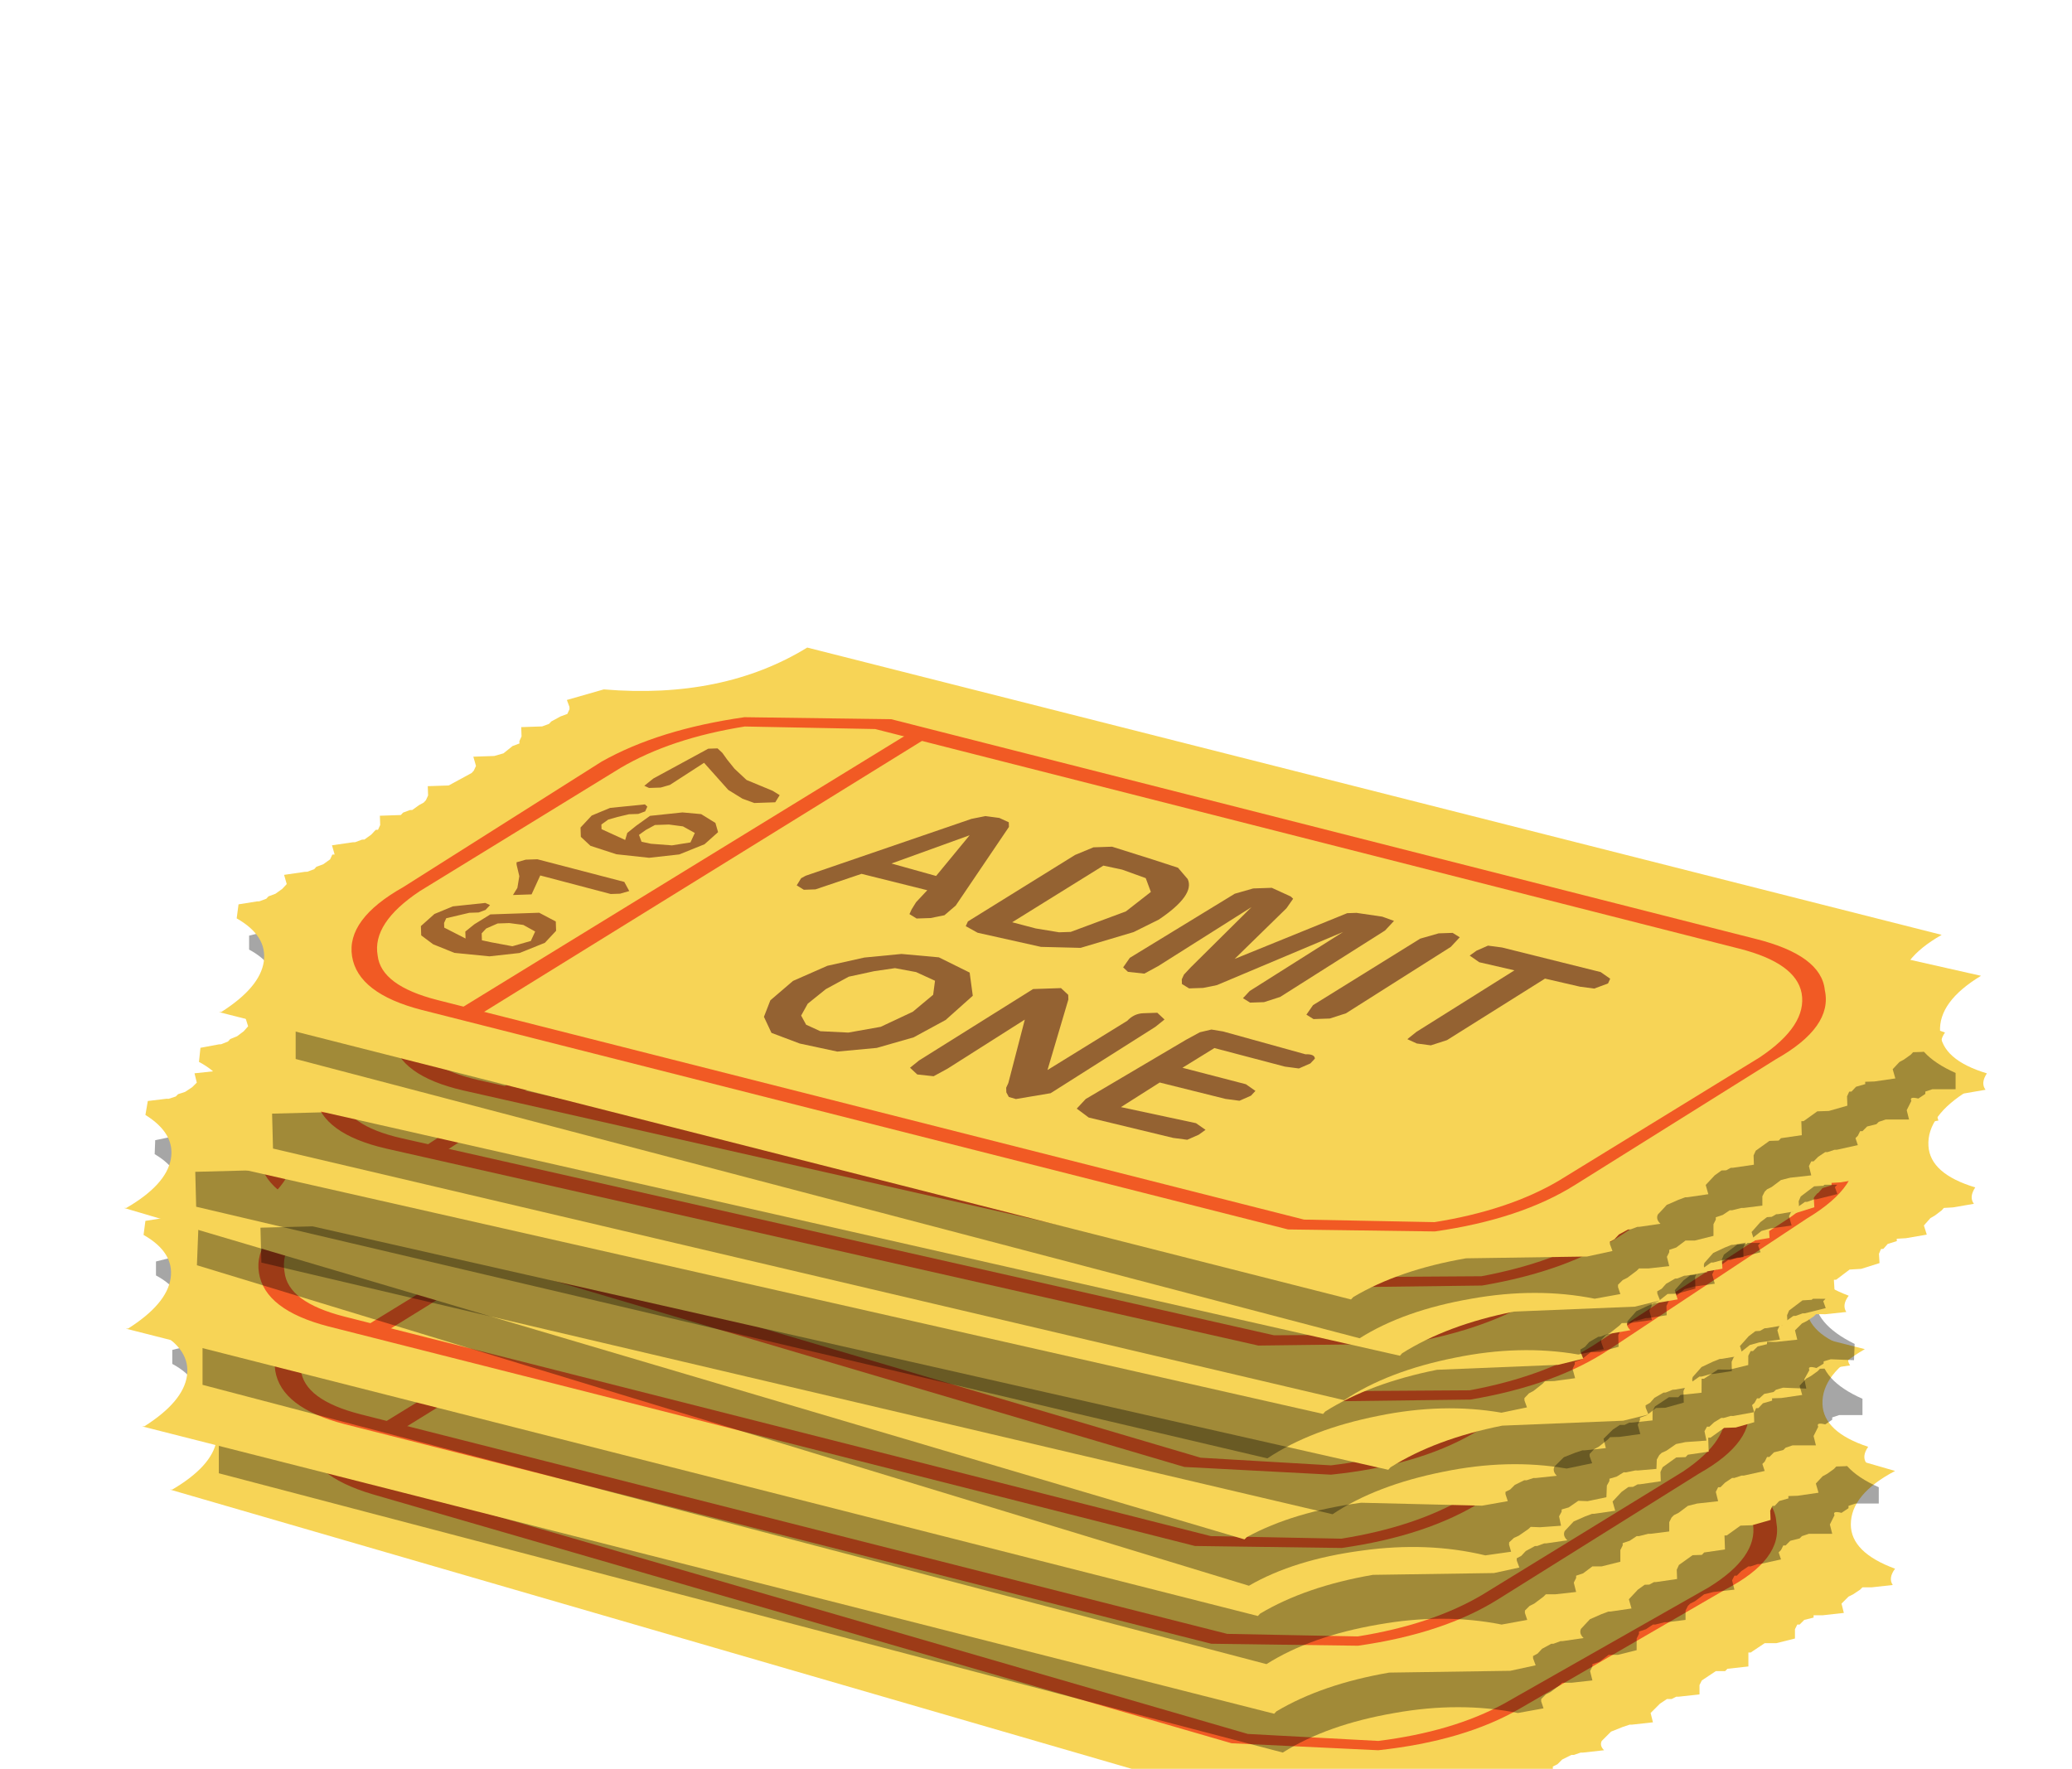 <?xml version="1.0" encoding="UTF-8" standalone="no"?>
<svg xmlns:xlink="http://www.w3.org/1999/xlink" height="38.0px" width="44.5px" xmlns="http://www.w3.org/2000/svg">
  <g transform="matrix(1.0, 0.0, 0.0, 1.0, 0.0, 0.0)">
    <use height="14.4" transform="matrix(1.0, 0.0, 0.0, 1.0, 3.65, 24.6)" width="37.05" xlink:href="#sprite0"/>
    <use height="14.2" transform="matrix(1.0, 0.0, 0.0, 1.0, 3.7, 23.45)" width="36.65" xlink:href="#sprite1"/>
    <use height="14.4" transform="matrix(0.999, -0.034, 0.034, 0.999, 2.8, 23.25)" width="37.05" xlink:href="#sprite0"/>
    <use height="14.2" transform="matrix(1.0, 0.0, 0.0, 1.0, 3.35, 21.55)" width="36.65" xlink:href="#sprite1"/>
    <use height="14.4" transform="matrix(0.999, -0.034, 0.034, 0.999, 2.45, 21.15)" width="37.05" xlink:href="#sprite0"/>
    <use height="14.2" transform="matrix(0.999, 0.039, -0.039, 0.999, 3.55, 18.95)" width="36.65" xlink:href="#sprite1"/>
    <use height="14.4" transform="matrix(1.0, 0.005, -0.005, 1.0, 2.7, 18.55)" width="37.05" xlink:href="#sprite0"/>
    <use height="14.2" transform="matrix(1, -0.026, 0.026, 1, 5.4, 18.924)" width="33.55" xlink:href="#sprite2"/>
    <use height="14.4" transform="matrix(0.998, -0.06, 0.06, 0.998, 4.9, 18.65)" width="37.05" xlink:href="#sprite0"/>
    <use height="14.2" transform="matrix(1, -0.026, 0.026, 1, 4, 17.724)" width="33.55" xlink:href="#sprite2"/>
    <use height="14.4" transform="matrix(0.998, -0.06, 0.06, 0.998, 3.5, 17.45)" width="37.05" xlink:href="#sprite0"/>
    <use height="14.2" transform="matrix(1, -0.026, 0.026, 1, 5.65, 16.474)" width="33.55" xlink:href="#sprite2"/>
    <use height="14.4" transform="matrix(0.998, -0.06, 0.06, 0.998, 5.15, 16.2)" width="37.05" xlink:href="#sprite0"/>
    <use height="14.2" transform="matrix(1.0, 0.0, 0.0, 1.0, 5.35, 14.55)" width="36.65" xlink:href="#sprite1"/>
    <use height="14.4" transform="matrix(0.999, -0.034, 0.034, 0.999, 4.45, 14.35)" width="37.05" xlink:href="#sprite0"/>
  </g>
  <defs>
    <g id="sprite0" transform="matrix(1.0, 0.0, 0.0, 1.0, 0.0, 0.0)">
      <use height="14.4" transform="matrix(1.0, 0.0, 0.0, 1.0, 0.0, 0.0)" width="37.05" xlink:href="#shape0"/>
    </g>
    <g id="shape0" transform="matrix(1.0, 0.0, 0.0, 1.0, 0.0, 0.0)">
      <path d="M36.05 9.7 L35.9 9.85 35.95 10.05 35.5 10.1 35.3 10.1 35.3 10.15 35.1 10.2 35.0 10.3 34.95 10.3 34.9 10.4 34.9 10.45 34.9 10.6 34.5 10.7 34.45 10.7 34.3 10.7 34.25 10.7 34.1 10.8 33.95 10.9 33.9 10.9 33.9 11.0 33.9 11.2 33.45 11.25 33.4 11.3 33.25 11.3 33.2 11.3 33.05 11.4 32.9 11.5 32.85 11.6 32.85 11.8 32.4 11.85 32.35 11.85 32.25 11.9 32.15 11.9 32.0 12.0 31.9 12.1 31.8 12.2 31.85 12.4 31.4 12.45 31.35 12.45 31.2 12.5 30.95 12.6 30.85 12.7 30.75 12.8 Q30.7 12.9 30.8 13.0 L30.35 13.05 30.3 13.05 30.15 13.1 30.1 13.1 29.9 13.2 29.8 13.3 29.7 13.35 29.7 13.4 29.75 13.55 29.2 13.65 26.6 13.6 Q25.15 13.8 24.15 14.35 L24.1 14.4 0.0 7.4 0.05 7.4 Q0.9 6.9 1.0 6.35 1.1 5.8 0.45 5.4 L0.5 5.1 0.9 5.05 0.95 5.05 1.1 5.0 1.15 4.95 1.3 4.9 1.45 4.8 1.55 4.7 1.5 4.5 1.95 4.45 2.0 4.45 2.15 4.4 2.2 4.35 2.35 4.3 2.5 4.2 2.55 4.1 2.6 4.1 2.55 3.9 3.0 3.85 3.05 3.85 3.2 3.8 3.25 3.8 3.4 3.7 3.5 3.6 3.55 3.6 3.6 3.5 3.6 3.3 4.05 3.3 4.1 3.25 4.25 3.2 4.3 3.2 4.45 3.1 4.55 3.05 4.6 3.0 4.65 2.9 4.65 2.7 5.1 2.7 5.3 2.6 5.5 2.5 5.6 2.45 5.65 2.4 5.7 2.3 5.65 2.1 6.1 2.1 6.3 2.05 6.5 1.9 6.65 1.85 6.65 1.8 6.7 1.7 6.7 1.5 7.1 1.5 7.15 1.5 7.3 1.45 7.35 1.4 7.55 1.3 7.7 1.25 7.75 1.15 7.75 1.1 7.7 0.95 8.5 0.75 Q11.05 1.05 12.9 0.0 L37.05 7.0 Q36.1 7.5 36.1 8.15 36.1 8.75 37.05 9.1 36.9 9.3 37.0 9.45 L36.55 9.5 36.5 9.5 36.35 9.5 36.3 9.55 36.15 9.65 36.05 9.7" fill="#f7d456" fill-rule="evenodd" stroke="none"/>
      <path d="M32.7 7.15 L14.3 1.8 11.5 1.65 Q9.9 1.85 8.8 2.45 L4.4 4.95 Q3.35 5.6 3.45 6.3 3.5 6.95 4.7 7.3 L23.15 12.65 25.95 12.8 Q27.55 12.6 28.65 12.0 L33.05 9.5 Q34.1 8.85 34.0 8.15 33.9 7.5 32.7 7.15 M33.4 9.55 L29.0 12.1 Q27.8 12.8 25.95 13.0 L22.8 12.85 4.35 7.5 Q3.0 7.1 2.9 6.3 2.8 5.5 4.05 4.85 L8.4 2.3 Q9.65 1.65 11.5 1.45 L14.65 1.6 33.05 6.95 Q34.45 7.35 34.5 8.1 34.65 8.9 33.4 9.55" fill="#f15a24" fill-rule="evenodd" stroke="none"/>
      <path d="M5.5 7.7 L5.1 7.55 15.05 1.9 15.45 2.0 5.5 7.7" fill="#f15a24" fill-rule="evenodd" stroke="none"/>
      <path d="M7.3 5.9 L7.05 6.15 6.5 6.35 5.85 6.4 5.1 6.3 4.65 6.1 4.4 5.9 4.4 5.7 4.7 5.45 5.1 5.3 5.8 5.25 5.9 5.3 5.8 5.4 5.65 5.45 5.45 5.45 5.2 5.5 4.95 5.55 4.9 5.65 4.9 5.75 5.35 6.0 5.35 5.85 5.55 5.7 5.9 5.5 6.25 5.5 6.65 5.5 6.95 5.5 7.3 5.7 7.3 5.9 M6.85 5.9 L6.6 5.75 6.3 5.7 6.05 5.7 5.8 5.8 5.7 5.9 5.7 6.05 5.9 6.1 6.35 6.2 6.75 6.1 6.85 5.9" fill="#a1652e" fill-rule="evenodd" stroke="none"/>
      <path d="M8.5 5.15 L7.0 4.7 6.8 5.1 6.65 5.1 6.5 5.1 6.4 5.1 6.5 4.95 6.55 4.7 6.5 4.45 6.5 4.4 6.7 4.35 6.95 4.35 8.8 4.9 8.9 5.1 8.7 5.15 8.5 5.15" fill="#a1652e" fill-rule="evenodd" stroke="none"/>
      <path d="M10.1 3.45 L10.5 3.5 10.8 3.7 10.85 3.9 10.55 4.15 10.0 4.35 9.35 4.4 8.65 4.3 8.1 4.1 7.9 3.9 7.9 3.7 8.15 3.45 8.55 3.3 9.3 3.25 9.35 3.3 9.3 3.4 9.15 3.45 8.95 3.45 8.7 3.5 8.5 3.55 8.35 3.65 8.35 3.75 8.85 4.0 8.9 3.85 9.1 3.7 9.4 3.5 10.1 3.45 M9.3 3.8 L9.15 3.9 9.2 4.05 9.4 4.1 9.85 4.15 10.25 4.1 10.35 3.9 10.1 3.75 9.8 3.7 9.5 3.7 9.3 3.8" fill="#a1652e" fill-rule="evenodd" stroke="none"/>
      <path d="M11.1 2.35 L11.25 2.55 11.5 2.8 12.05 3.05 12.2 3.15 12.1 3.3 11.9 3.3 11.65 3.3 11.4 3.2 11.1 3.0 10.85 2.7 10.6 2.4 9.85 2.85 9.65 2.9 9.4 2.9 9.3 2.85 9.5 2.7 10.7 2.1 10.9 2.1 11.0 2.2 11.1 2.35" fill="#a1652e" fill-rule="evenodd" stroke="none"/>
      <path d="M17.1 4.0 L15.9 5.65 15.65 5.85 15.35 5.9 15.05 5.9 14.9 5.8 14.95 5.7 15.05 5.55 15.3 5.3 13.9 4.9 12.9 5.2 12.65 5.2 12.5 5.1 12.6 4.95 12.7 4.9 16.3 3.8 16.6 3.75 16.9 3.8 17.1 3.9 17.1 4.0 M15.5 5.0 L16.25 4.15 14.55 4.7 15.5 5.0" fill="#946232" fill-rule="evenodd" stroke="none"/>
      <path d="M19.3 4.5 L20.15 4.8 20.7 5.0 20.9 5.25 Q21.05 5.6 20.25 6.1 L19.7 6.35 18.55 6.65 17.7 6.6 16.35 6.25 16.1 6.1 16.15 6.0 18.5 4.65 18.9 4.5 19.3 4.5 M19.5 5.0 L19.1 4.9 17.1 6.05 17.6 6.2 18.1 6.3 18.35 6.3 19.55 5.9 20.1 5.5 20.0 5.2 19.5 5.0" fill="#946232" fill-rule="evenodd" stroke="none"/>
      <path d="M25.05 6.2 L25.3 6.3 25.1 6.5 22.8 7.85 22.45 7.95 22.15 7.95 22.0 7.85 22.15 7.7 24.2 6.5 21.45 7.55 21.15 7.6 20.85 7.6 20.7 7.5 20.7 7.4 20.75 7.3 20.9 7.15 22.25 5.9 20.2 7.1 19.9 7.25 19.55 7.2 19.45 7.1 19.6 6.9 21.9 5.6 22.3 5.5 22.7 5.5 22.9 5.6 23.1 5.7 23.15 5.75 23.0 5.95 21.85 7.0 24.3 6.1 24.5 6.1 25.05 6.2" fill="#946232" fill-rule="evenodd" stroke="none"/>
      <path d="M26.5 6.9 L24.2 8.25 23.85 8.35 23.5 8.35 23.35 8.25 23.5 8.05 25.85 6.7 26.25 6.6 26.55 6.6 26.7 6.7 26.5 6.9" fill="#946232" fill-rule="evenodd" stroke="none"/>
      <path d="M27.6 6.95 L29.7 7.55 29.9 7.7 29.85 7.8 29.55 7.9 29.25 7.85 28.5 7.65 26.35 8.9 26.0 9.0 25.7 8.95 25.5 8.85 25.7 8.7 27.85 7.45 27.1 7.25 26.9 7.1 27.05 7.0 27.3 6.9 27.6 6.95" fill="#946232" fill-rule="evenodd" stroke="none"/>
      <path d="M11.85 7.55 L12.35 7.15 13.1 6.85 13.9 6.7 14.7 6.65 15.5 6.75 16.15 7.1 16.2 7.6 15.6 8.1 14.9 8.45 14.1 8.65 13.25 8.7 12.45 8.5 11.85 8.25 11.7 7.9 11.85 7.55 M14.55 6.95 L14.1 7.0 13.55 7.1 13.05 7.35 12.65 7.65 12.5 7.9 12.6 8.1 12.9 8.25 13.5 8.3 14.2 8.2 14.9 7.9 15.35 7.55 15.4 7.25 15.0 7.05 14.55 6.95" fill="#946232" fill-rule="evenodd" stroke="none"/>
      <path d="M18.2 7.6 L18.25 7.65 18.25 7.75 17.75 9.25 19.5 8.25 Q19.65 8.1 19.85 8.1 L20.15 8.1 20.3 8.25 20.1 8.4 17.8 9.75 17.05 9.85 16.9 9.8 16.85 9.7 16.85 9.6 16.9 9.5 17.3 8.15 15.6 9.15 15.3 9.3 14.95 9.25 14.8 9.1 15.0 8.95 17.5 7.5 17.8 7.5 18.1 7.5 18.2 7.6" fill="#946232" fill-rule="evenodd" stroke="none"/>
      <path d="M21.55 8.55 L23.3 9.1 Q23.5 9.1 23.5 9.2 L23.4 9.3 23.15 9.4 22.85 9.35 21.35 8.9 20.65 9.3 22.0 9.7 22.2 9.85 22.1 9.95 21.85 10.05 21.55 10.0 20.15 9.6 19.3 10.1 20.9 10.5 21.1 10.65 20.95 10.75 20.7 10.85 20.4 10.8 18.6 10.3 18.35 10.1 18.55 9.9 20.75 8.7 21.05 8.55 21.3 8.5 21.55 8.55" fill="#946232" fill-rule="evenodd" stroke="none"/>
    </g>
    <g id="sprite1" transform="matrix(1.0, 0.0, 0.0, 1.0, 0.0, 0.0)">
      <use height="14.2" transform="matrix(1.0, 0.0, 0.0, 1.0, 0.0, 0.0)" width="36.65" xlink:href="#shape1"/>
    </g>
    <g id="shape1" transform="matrix(1.0, 0.0, 0.0, 1.0, 0.0, 0.0)">
      <path d="M36.15 8.85 L36.0 8.9 36.0 8.95 35.85 9.05 Q35.65 9.0 35.7 9.1 L35.6 9.3 35.65 9.5 35.15 9.5 35.0 9.55 34.95 9.6 34.75 9.65 34.65 9.75 34.6 9.75 34.55 9.85 34.5 9.9 34.55 10.05 34.1 10.15 34.05 10.15 33.9 10.2 33.85 10.2 33.7 10.3 33.6 10.4 33.55 10.4 33.5 10.5 33.55 10.7 33.1 10.75 32.9 10.8 32.7 10.95 32.6 11.0 32.55 11.05 32.5 11.15 32.5 11.35 32.1 11.4 32.05 11.4 31.85 11.45 31.8 11.45 31.65 11.55 31.5 11.6 31.5 11.65 31.45 11.75 31.45 12.0 31.05 12.1 30.85 12.1 30.65 12.25 30.5 12.3 30.5 12.35 30.45 12.45 30.5 12.65 30.05 12.7 29.85 12.7 29.8 12.75 29.6 12.9 29.5 12.95 29.4 13.05 29.4 13.1 29.45 13.25 28.9 13.35 Q27.65 13.1 26.25 13.35 24.8 13.6 23.85 14.2 L1.0 8.2 1.0 7.25 0.35 7.25 0.55 6.75 Q0.65 6.2 0.0 5.85 L0.0 5.55 0.4 5.45 0.45 5.45 0.6 5.4 0.65 5.35 0.8 5.3 0.95 5.2 1.05 5.1 1.0 4.9 1.45 4.85 1.5 4.85 1.65 4.8 1.7 4.75 1.85 4.65 1.95 4.55 2.0 4.45 2.05 4.45 2.0 4.25 2.45 4.2 2.5 4.2 2.65 4.15 2.7 4.15 2.85 4.05 2.9 3.95 2.95 3.95 3.0 3.85 3.0 3.65 3.45 3.6 3.5 3.55 3.65 3.5 3.7 3.5 3.85 3.4 3.95 3.35 4.0 3.3 4.05 3.2 4.05 3.0 4.5 3.0 4.7 2.85 4.95 2.7 5.0 2.65 5.05 2.55 4.95 2.35 5.4 2.35 5.6 2.3 5.95 2.05 5.95 2.0 6.0 1.9 6.0 1.7 6.45 1.7 6.6 1.65 6.65 1.6 6.85 1.5 7.0 1.45 7.05 1.35 7.05 1.3 7.0 1.15 7.8 0.9 Q10.3 1.1 12.1 0.0 L31.5 5.05 31.5 7.5 35.75 7.5 Q35.75 8.1 36.65 8.5 L36.65 8.85 36.15 8.85" fill="#000000" fill-opacity="0.349" fill-rule="evenodd" stroke="none"/>
    </g>
    <g id="sprite2" transform="matrix(1.0, 0.0, 0.0, 1.0, -1.0, 0.0)">
      <use height="14.2" transform="matrix(1.0, 0.0, 0.0, 1.0, 1.0, 0.0)" width="33.55" xlink:href="#shape2"/>
    </g>
    <g id="shape2" transform="matrix(1.0, 0.0, 0.0, 1.0, -1.0, 0.0)">
      <path d="M31.5 6.35 L31.05 6.35 30.95 9.75 34.55 9.85 34.5 9.9 34.55 10.05 34.1 10.15 34.05 10.15 33.9 10.2 33.85 10.2 33.7 10.3 33.6 10.4 33.55 10.4 33.5 10.5 33.55 10.7 33.1 10.75 32.9 10.8 32.7 10.95 32.6 11.0 32.55 11.05 32.5 11.15 32.5 11.35 32.1 11.4 32.05 11.4 31.85 11.45 31.8 11.45 31.65 11.55 31.5 11.6 31.5 11.65 31.45 11.75 31.45 12.0 31.05 12.1 30.85 12.1 30.65 12.25 30.5 12.3 30.5 12.35 30.45 12.45 30.5 12.65 30.05 12.7 29.85 12.7 29.8 12.75 29.6 12.9 29.5 12.95 29.4 13.05 29.4 13.1 29.45 13.25 28.9 13.35 Q27.65 13.1 26.25 13.35 24.8 13.6 23.85 14.2 L1.0 8.2 1.0 7.45 2.2 7.45 2.3 4.25 2.45 4.2 2.5 4.2 2.65 4.15 2.7 4.15 2.85 4.05 2.9 3.95 2.95 3.95 3.0 3.85 3.0 3.65 3.45 3.6 3.5 3.55 3.65 3.5 3.7 3.5 3.85 3.4 3.95 3.35 4.0 3.3 4.05 3.2 4.05 3.0 4.5 3.0 4.95 2.7 5.0 2.65 5.05 2.55 4.95 2.35 5.4 2.35 5.6 2.3 5.95 2.05 5.95 2.0 6.0 1.9 6.0 1.7 6.45 1.7 6.6 1.65 6.65 1.6 6.85 1.5 7.0 1.45 7.05 1.35 7.05 1.3 7.0 1.15 7.8 0.9 Q10.3 1.1 12.1 0.0 L31.5 5.05 31.5 6.35" fill="#000000" fill-opacity="0.349" fill-rule="evenodd" stroke="none"/>
    </g>
  </defs>
</svg>

